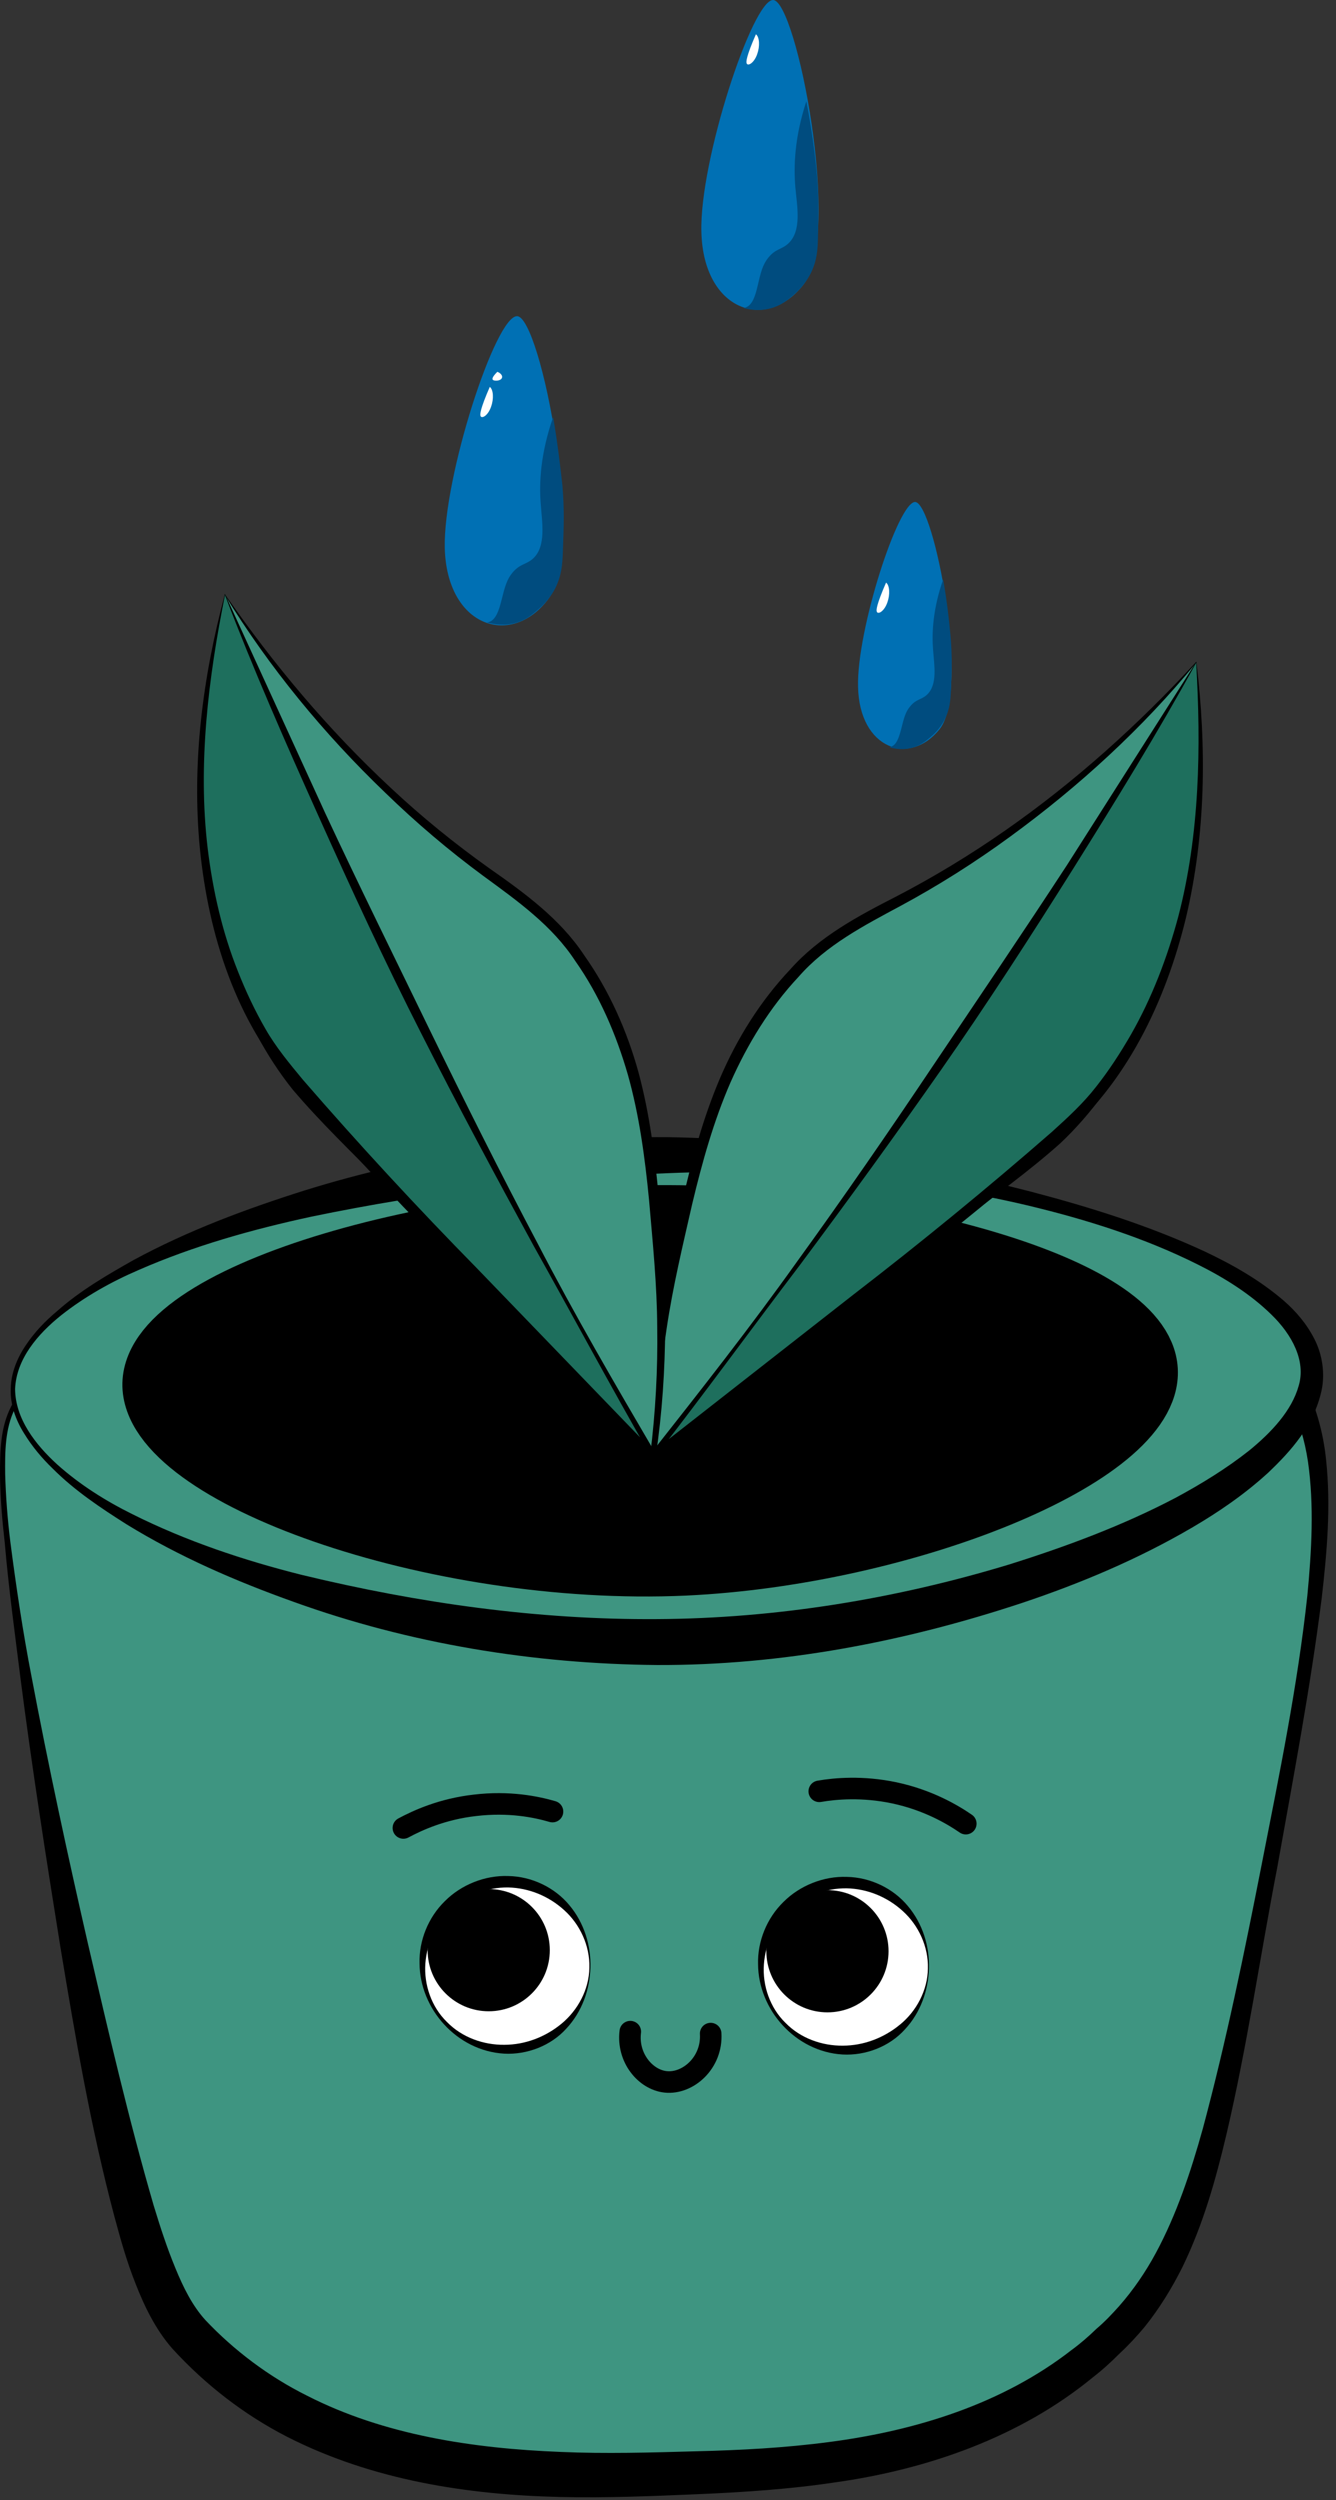 <svg width="62" height="116" viewBox="0 0 62 116" fill="none" xmlns="http://www.w3.org/2000/svg">
<rect x="0" y="0" width="62" height="116" fill="#333333" stroke="none"/>
<g clip-path="url(#clip0)">
<path d="M24 14.67C23 14.63 20.57 22.13 20.64 25.42C20.73 29.05 23.67 30.07 25.41 27.84C27.22 25.56 25.09 14.7 24 14.67Z" fill="#0070B4"/>
<path d="M37.29 13.2C39.09 10.89 36.96 0.04 35.88 -1.86101e-07C34.92 -0.02 32.45 7.49 32.55 10.77C32.64 14.4 35.55 15.43 37.29 13.2Z" fill="#0070B4"/>
<path d="M42.47 23.29C41.68 23.28 39.75 29.25 39.82 31.87C39.88 34.75 42.23 35.58 43.62 33.81C45.02 31.98 43.35 23.33 42.47 23.29Z" fill="#0070B4"/>
<path d="M25.67 19.35C25.08 21.05 25.02 22.39 25.09 23.33C25.15 24.22 25.37 25.36 24.72 25.93C24.41 26.2 24.14 26.15 23.79 26.56C23.52 26.88 23.43 27.22 23.27 27.86C23.15 28.33 23.01 28.76 22.69 28.86C22.65 28.87 22.62 28.88 22.6 28.88C22.89 28.96 23.44 29.07 24.04 28.87C24.45 28.73 24.72 28.5 24.94 28.31C25.08 28.19 25.49 27.84 25.77 27.29C26.07 26.69 26.1 26.15 26.12 25.63C26.17 24.29 26.19 23.62 26.1 22.52C26.01 21.72 25.89 20.63 25.67 19.35Z" fill="#004C7F"/>
<path d="M37.42 4.7C36.86 6.41 36.83 7.75 36.91 8.69C36.99 9.57 37.22 10.71 36.58 11.3C36.28 11.58 36 11.53 35.66 11.95C35.39 12.28 35.31 12.62 35.16 13.26C35.05 13.73 34.92 14.16 34.59 14.27C34.55 14.28 34.52 14.29 34.5 14.29C34.79 14.37 35.34 14.47 35.94 14.25C36.35 14.1 36.61 13.87 36.83 13.68C36.97 13.56 37.37 13.2 37.64 12.65C37.93 12.05 37.95 11.51 37.96 10.99C37.98 9.65 38 8.98 37.89 7.88C37.81 7.06 37.67 5.97 37.42 4.7Z" fill="#004C7F"/>
<path d="M43.77 26.88C43.29 28.26 43.24 29.36 43.3 30.13C43.35 30.85 43.53 31.78 43 32.25C42.75 32.47 42.52 32.43 42.24 32.77C42.02 33.03 41.95 33.31 41.82 33.83C41.72 34.21 41.61 34.56 41.34 34.65C41.31 34.66 41.28 34.66 41.27 34.67C41.51 34.74 41.95 34.83 42.44 34.66C42.77 34.55 42.99 34.36 43.17 34.21C43.29 34.11 43.62 33.83 43.84 33.38C44.09 32.89 44.11 32.45 44.13 32.03C44.17 30.94 44.19 30.39 44.11 29.5C44.05 28.8 43.95 27.92 43.77 26.88Z" fill="#004C7F"/>
<path d="M35.08 1.59C34.63 2.62 34.62 2.87 34.65 2.94C34.7 3.08 34.99 2.94 35.14 2.51C35.27 2.15 35.25 1.72 35.08 1.59Z" fill="white"/>
<path d="M41.12 27.03C40.67 28.06 40.66 28.31 40.69 28.38C40.74 28.52 41.03 28.38 41.18 27.95C41.31 27.59 41.29 27.16 41.12 27.03Z" fill="white"/>
<path d="M22.73 17.95C22.28 18.98 22.27 19.23 22.3 19.3C22.35 19.44 22.64 19.3 22.79 18.87C22.92 18.51 22.9 18.08 22.73 17.95Z" fill="white"/>
<path d="M23.08 17.25C22.81 17.52 22.84 17.6 22.88 17.63C22.95 17.68 23.2 17.68 23.28 17.56C23.35 17.46 23.26 17.32 23.08 17.25Z" fill="white"/>
<path d="M8.76 68.59C10.63 63.4 20.83 55.27 32.85 55.32C42.53 55.36 51.45 60.69 56.03 69.09L8.76 68.59Z" fill="#603913"/>
<path d="M0.6 65.32C5.88 54.45 25.52 54.56 31.34 54.59C38.98 54.63 54.63 54.71 60.02 64.29C62.37 68.46 61.08 75.21 58.5 88.7C56.49 99.22 55.41 104.56 51.95 108.12C45.95 114.29 37.28 114.57 31.46 114.76C25.49 114.96 15.44 115.28 9.09 108.68C7.5 107.03 6.2 105 2.86 87.27C-0.68 68.51 -0.01 66.58 0.6 65.32Z" fill="#3E9581"/>
<path d="M0.51 65.27C1.44 63.36 2.86 61.7 4.53 60.4C6.18 59.06 8.1 58.09 10.05 57.25C13.99 55.63 18.2 54.78 22.41 54.27C26.64 53.75 30.89 53.69 35.12 53.76C37.24 53.79 39.37 53.91 41.5 54.16C43.63 54.39 45.74 54.76 47.83 55.33C49.91 55.88 51.96 56.64 53.86 57.7C55.76 58.75 57.57 60.06 58.93 61.79C59.31 62.18 59.59 62.66 59.89 63.12C60.18 63.59 60.5 64.02 60.71 64.55C61.16 65.57 61.43 66.65 61.54 67.73C61.77 69.89 61.58 72.02 61.34 74.12C60.81 78.32 60.02 82.46 59.28 86.61C58.48 90.75 57.88 94.92 56.91 99.05C56.42 101.12 55.84 103.19 54.88 105.17C54.39 106.15 53.81 107.1 53.11 107.97C52.75 108.4 52.37 108.81 51.97 109.18C51.58 109.57 51.18 109.94 50.74 110.28C47.33 113.09 43.02 114.57 38.77 115.17C36.64 115.49 34.49 115.63 32.38 115.72C30.27 115.81 28.15 115.9 26 115.85C21.72 115.75 17.29 115.08 13.31 113.05C11.33 112.03 9.55 110.66 8.01 108.98C7.2 108.06 6.69 106.97 6.29 105.95C5.88 104.92 5.59 103.88 5.31 102.84C4.21 98.7 3.5 94.54 2.81 90.38C2.14 86.21 1.49 82.05 0.95 77.86C0.69 75.77 0.4 73.68 0.22 71.57C0.1 70.52 0.01 69.47 0 68.41C0 67.36 0.01 66.25 0.51 65.27ZM0.69 65.36C0.23 66.29 0.23 67.37 0.24 68.4C0.27 69.45 0.35 70.49 0.48 71.54C0.75 73.62 1.06 75.71 1.46 77.77C2.24 81.9 3.13 86.02 4.07 90.13C5.02 94.22 5.97 98.33 7.13 102.32C7.43 103.31 7.75 104.29 8.13 105.21C8.51 106.14 8.93 106.98 9.53 107.64C10.86 109.05 12.48 110.27 14.25 111.15C17.81 112.97 21.93 113.6 26.03 113.76C28.09 113.85 30.18 113.79 32.28 113.73C34.37 113.68 36.44 113.57 38.48 113.3C42.54 112.77 46.53 111.52 49.73 109.03C50.14 108.73 50.52 108.4 50.88 108.05C51.27 107.72 51.61 107.36 51.94 106.99C52.59 106.25 53.16 105.42 53.64 104.53C54.6 102.75 55.26 100.77 55.82 98.76C56.9 94.73 57.75 90.59 58.56 86.46C59.37 82.33 60.22 78.2 60.67 74.03C60.87 71.95 60.99 69.85 60.7 67.82C60.55 66.81 60.26 65.83 59.81 64.95C59.61 64.5 59.28 64.1 59 63.68C58.71 63.27 58.44 62.84 58.06 62.49C56.74 60.95 55.01 59.81 53.19 58.91C52.29 58.43 51.32 58.1 50.37 57.73C49.38 57.44 48.41 57.12 47.4 56.91C43.39 55.95 39.23 55.64 35.06 55.49C30.87 55.39 26.68 55.24 22.51 55.49C18.35 55.74 14.17 56.34 10.22 57.71C8.25 58.4 6.36 59.34 4.68 60.59C3.03 61.87 1.64 63.49 0.69 65.36Z" fill="black"/>
<path d="M0.6 64.44C0.72 58.57 18.5 53.21 33.28 53.62C45.02 53.94 60.59 58.05 60.88 63.56C61.17 69.06 46.15 75.5 32.84 76.15C17.57 76.88 0.48 70.24 0.6 64.44Z" fill="#3E9581"/>
<path d="M0.5 64.43C0.51 63.7 0.8 63 1.2 62.41C1.6 61.81 2.1 61.29 2.65 60.83C3.72 59.88 4.96 59.16 6.2 58.46C8.71 57.1 11.39 56.1 14.11 55.24C19.56 53.54 25.28 52.72 31 52.76C36.74 52.85 42.36 53.88 47.85 55.29C50.59 56.01 53.31 56.86 55.9 58.06C57.19 58.67 58.45 59.38 59.58 60.35C60.14 60.84 60.64 61.42 61 62.13C61.36 62.83 61.5 63.71 61.33 64.51C60.98 66.13 59.92 67.31 58.86 68.32C57.77 69.32 56.56 70.15 55.31 70.88C52.81 72.34 50.15 73.46 47.43 74.37C41.99 76.17 36.28 77.27 30.5 77.25C24.74 77.2 19.01 76.26 13.63 74.32C10.94 73.36 8.31 72.22 5.87 70.72C4.67 69.96 3.47 69.16 2.46 68.15C1.95 67.66 1.48 67.1 1.11 66.49C0.73 65.88 0.47 65.17 0.5 64.43ZM0.7 64.44C0.71 65.83 1.65 67.03 2.66 67.95C3.7 68.88 4.89 69.63 6.14 70.25C8.64 71.5 11.3 72.39 14.01 73.07C19.43 74.38 24.97 75.16 30.5 75.12C36.01 75.09 41.55 74.19 46.85 72.58C49.49 71.75 52.1 70.78 54.54 69.5C55.75 68.85 56.92 68.13 57.97 67.3C59 66.46 59.95 65.45 60.27 64.29C60.61 63.14 59.96 61.92 59 60.99C58.04 60.05 56.85 59.3 55.61 58.68C53.12 57.43 50.42 56.58 47.7 55.93C44.97 55.28 42.18 54.88 39.39 54.64C36.6 54.4 33.8 54.31 31.02 54.43C25.46 54.63 19.91 55.32 14.44 56.45C11.71 57.04 9 57.8 6.44 58.92C5.16 59.47 3.93 60.16 2.83 61.03C1.76 61.89 0.76 63.04 0.7 64.44Z" fill="black"/>
<path d="M7.18 64.2C7.27 60.02 20.83 56.21 32.11 56.5C41.07 56.73 52.94 59.65 53.16 63.57C53.38 67.49 41.93 72.06 31.77 72.53C20.13 73.06 7.09 68.33 7.18 64.2Z" fill="black" stroke="black" stroke-width="3" stroke-miterlimit="10"/>
<path d="M55.52 30.72C56.09 43.51 52.36 49.57 49.35 52.64C48.56 53.45 47.86 54 40.79 59.44C36.5 62.74 32.91 65.5 30.31 67.5C30.33 65.59 30.47 62.34 31.31 58.45C32.33 53.73 33.25 49.32 36.48 45.59C39.22 42.42 41.06 42.68 46.37 38.97C50.66 35.96 53.67 32.85 55.52 30.72Z" fill="#3E9581"/>
<path d="M55.52 30.7C55.8 34.7 55.63 38.68 54.75 42.58C53.87 46.45 52.15 50.26 49.21 53.04C47.71 54.38 46.1 55.52 44.53 56.74L39.79 60.33C36.62 62.71 33.52 65.19 30.39 67.61L30.17 67.78V67.5C30.14 63.53 30.75 59.56 31.67 55.72C32.11 53.79 32.63 51.86 33.42 50.01C34.21 48.17 35.29 46.44 36.67 44.98C38.02 43.45 39.86 42.48 41.6 41.59C43.35 40.68 45.03 39.66 46.65 38.53C49.89 36.27 52.81 33.64 55.52 30.7ZM55.51 30.75C53.03 33.78 50.06 36.5 46.86 38.83C45.26 40 43.57 41.07 41.83 42.01C40.08 42.95 38.34 43.85 37.05 45.33C35.72 46.75 34.69 48.44 33.9 50.22C33.12 52.01 32.59 53.91 32.13 55.83C31.69 57.76 31.23 59.67 30.94 61.62C30.64 63.57 30.48 65.53 30.44 67.51L30.22 67.4C33.37 64.99 36.56 62.64 39.67 60.19L44.35 56.52C45.89 55.28 47.5 54.1 48.94 52.78C51.72 50 53.47 46.33 54.41 42.52C55.35 38.67 55.53 34.66 55.51 30.75Z" fill="black"/>
<path d="M55.52 30.72C51.68 37.17 47.41 43.86 42.69 50.69C38.53 56.71 34.38 62.3 30.31 67.5C33.11 65.42 37.06 62.43 41.74 58.71C49.28 52.72 50.4 51.43 51.11 50.53C53.25 47.76 56.61 41.88 55.52 30.72Z" fill="#1E6F5D"/>
<path d="M55.51 30.75C53.74 33.97 51.77 37.17 49.8 40.31C47.82 43.46 45.8 46.59 43.67 49.64C41.54 52.69 39.35 55.7 37.13 58.68C34.88 61.64 32.69 64.65 30.41 67.58L30.23 67.4L39.61 60.06C42.75 57.64 45.83 55.12 48.81 52.52C49.54 51.86 50.27 51.19 50.86 50.43C51.47 49.66 52 48.84 52.49 47.99C53.46 46.29 54.17 44.43 54.68 42.53C55.68 38.7 55.74 34.65 55.51 30.75ZM55.52 30.7C56 34.69 55.96 38.7 55.03 42.61C54.09 46.46 52.28 50.29 49.15 52.91C46.17 55.56 43.05 58.02 39.89 60.42L30.38 67.6L29.6 68.2L30.21 67.43C32.51 64.51 34.81 61.59 36.97 58.56C39.15 55.55 41.26 52.49 43.33 49.4C45.4 46.32 47.49 43.24 49.52 40.13L55.52 30.7Z" fill="black"/>
<path d="M10.44 27.58C8.11 40.17 10.96 46.69 13.52 50.14C14.19 51.05 14.81 51.7 21.05 58.06C24.84 61.92 28.01 65.15 30.31 67.49C30.56 65.59 30.86 62.35 30.57 58.38C30.21 53.57 29.92 49.07 27.23 44.93C24.96 41.42 23.1 41.42 18.35 37C14.52 33.44 11.98 29.95 10.44 27.58Z" fill="#3E9581"/>
<path d="M10.44 27.61C9.88 31.48 9.5 35.48 9.89 39.4C10.29 43.31 11.51 47.19 13.89 50.32C15.13 51.83 16.56 53.23 17.92 54.66L22.05 58.94C24.8 61.8 27.63 64.57 30.41 67.39L30.18 67.47C30.42 65.51 30.53 63.54 30.5 61.57C30.49 59.6 30.29 57.64 30.12 55.67C29.93 53.71 29.67 51.76 29.14 49.87C28.6 48 27.82 46.18 26.7 44.59C25.63 42.95 24.03 41.81 22.43 40.64C20.83 39.46 19.31 38.17 17.89 36.79C15.04 34.06 12.48 30.95 10.44 27.61ZM10.43 27.56C12.71 30.85 15.24 33.86 18.13 36.55C19.57 37.9 21.1 39.14 22.7 40.28C24.3 41.4 25.99 42.62 27.11 44.32C28.27 45.96 29.1 47.83 29.63 49.75C30.15 51.68 30.4 53.67 30.58 55.64C30.96 59.57 31.02 63.59 30.44 67.51L30.4 67.79L30.21 67.59C27.44 64.75 24.72 61.87 21.91 59.08L17.71 54.87C16.32 53.45 14.89 52.09 13.59 50.56C11.06 47.4 9.88 43.39 9.55 39.44C9.22 35.45 9.6 31.48 10.43 27.56Z" fill="black"/>
<path d="M10.44 27.58C13.35 34.5 16.65 41.71 20.38 49.14C23.66 55.67 27 61.79 30.31 67.5C27.83 65.05 24.32 61.54 20.21 57.21C13.57 50.23 12.64 48.8 12.07 47.81C10.32 44.77 7.81 38.48 10.44 27.58Z" fill="#1E6F5D"/>
<path d="M10.44 27.56L15.09 37.72C16.66 41.09 18.31 44.42 19.93 47.76C21.56 51.1 23.22 54.42 24.96 57.71C26.67 61.01 28.54 64.22 30.42 67.43L30.92 68.28L30.22 67.58L21.8 59.15C19 56.33 16.25 53.46 13.67 50.42C10.94 47.4 9.68 43.36 9.28 39.41C8.89 35.42 9.4 31.44 10.44 27.56ZM10.44 27.61C9.67 31.45 9.17 35.46 9.64 39.38C9.88 41.34 10.32 43.27 11.05 45.09C11.41 46 11.83 46.89 12.32 47.74C12.8 48.58 13.43 49.34 14.06 50.1C16.65 53.09 19.35 56.01 22.13 58.84L30.4 67.41L30.2 67.56C28.35 64.34 26.59 61.06 24.77 57.81C22.99 54.55 21.23 51.27 19.55 47.95C17.86 44.63 16.3 41.25 14.78 37.86C13.26 34.48 11.75 31.04 10.44 27.61Z" fill="black"/>
<path d="M23.49 95.08C25.639 95.08 27.38 93.338 27.38 91.19C27.38 89.042 25.639 87.3 23.49 87.3C21.342 87.3 19.6 89.042 19.6 91.19C19.6 93.338 21.342 95.08 23.49 95.08Z" fill="white"/>
<path d="M27.4 91.29C27.37 92.31 27.01 93.34 26.28 94.12C25.57 94.91 24.46 95.34 23.39 95.28C21.2 95.15 19.48 93.2 19.47 91.09C19.44 90.04 19.87 88.96 20.65 88.2C21.41 87.44 22.51 87 23.59 87.04C24.68 87.06 25.74 87.57 26.42 88.39C27.11 89.21 27.43 90.27 27.4 91.29ZM27.35 91.29C27.38 90.27 26.91 89.28 26.19 88.63C25.47 87.97 24.54 87.59 23.58 87.57C22.63 87.56 21.68 87.9 20.97 88.55C20.26 89.2 19.81 90.12 19.74 91.1C19.67 92.08 20.02 93.11 20.74 93.81C21.44 94.53 22.44 94.88 23.4 94.87C24.37 94.87 25.31 94.51 26.06 93.89C26.81 93.27 27.34 92.31 27.35 91.29Z" fill="black"/>
<path d="M22.68 92.94C24.039 92.94 25.14 91.839 25.14 90.48C25.14 89.121 24.039 88.02 22.68 88.02C21.321 88.02 20.22 89.121 20.22 90.48C20.22 91.839 21.321 92.94 22.68 92.94Z" fill="black" stroke="black" stroke-width="0.75" stroke-miterlimit="10"/>
<path d="M18.72 84.81C19.39 84.45 20.53 83.93 22.04 83.76C23.62 83.57 24.89 83.83 25.64 84.05" stroke="black" stroke-miterlimit="10" stroke-linecap="round"/>
<path d="M38.02 83.11C38.77 82.98 40.02 82.87 41.5 83.18C43.05 83.51 44.18 84.17 44.82 84.61" stroke="black" stroke-miterlimit="10" stroke-linecap="round"/>
<path d="M29.25 94.26C29.1 95.47 29.95 96.49 30.89 96.59C31.93 96.7 33.06 95.7 32.98 94.35" stroke="black" stroke-miterlimit="10" stroke-linecap="round"/>
<path d="M39.2 95.13C41.348 95.13 43.09 93.388 43.09 91.24C43.09 89.092 41.348 87.35 39.2 87.35C37.052 87.35 35.31 89.092 35.31 91.24C35.31 93.388 37.052 95.13 39.2 95.13Z" fill="white"/>
<path d="M43.11 91.33C43.08 92.35 42.72 93.38 41.99 94.16C41.28 94.95 40.17 95.38 39.1 95.32C36.91 95.19 35.19 93.24 35.18 91.13C35.15 90.08 35.58 89 36.36 88.24C37.12 87.48 38.22 87.04 39.3 87.08C40.39 87.1 41.45 87.61 42.13 88.43C42.83 89.26 43.14 90.32 43.11 91.33ZM43.06 91.33C43.09 90.31 42.62 89.32 41.9 88.67C41.18 88.01 40.25 87.63 39.29 87.61C38.34 87.6 37.39 87.94 36.68 88.59C35.97 89.24 35.52 90.16 35.45 91.14C35.38 92.12 35.73 93.15 36.45 93.85C37.15 94.57 38.15 94.92 39.11 94.91C40.08 94.91 41.02 94.55 41.77 93.93C42.52 93.32 43.05 92.35 43.06 91.33Z" fill="black"/>
<path d="M38.4 92.99C39.759 92.99 40.86 91.889 40.86 90.53C40.86 89.171 39.759 88.07 38.4 88.07C37.041 88.07 35.94 89.171 35.94 90.53C35.94 91.889 37.041 92.99 38.4 92.99Z" fill="black" stroke="black" stroke-width="0.75" stroke-miterlimit="10"/>
</g>
<defs>
<clipPath id="clip0">
<rect width="61.63" height="115.86" fill="white"/>
</clipPath>
</defs>
</svg>

